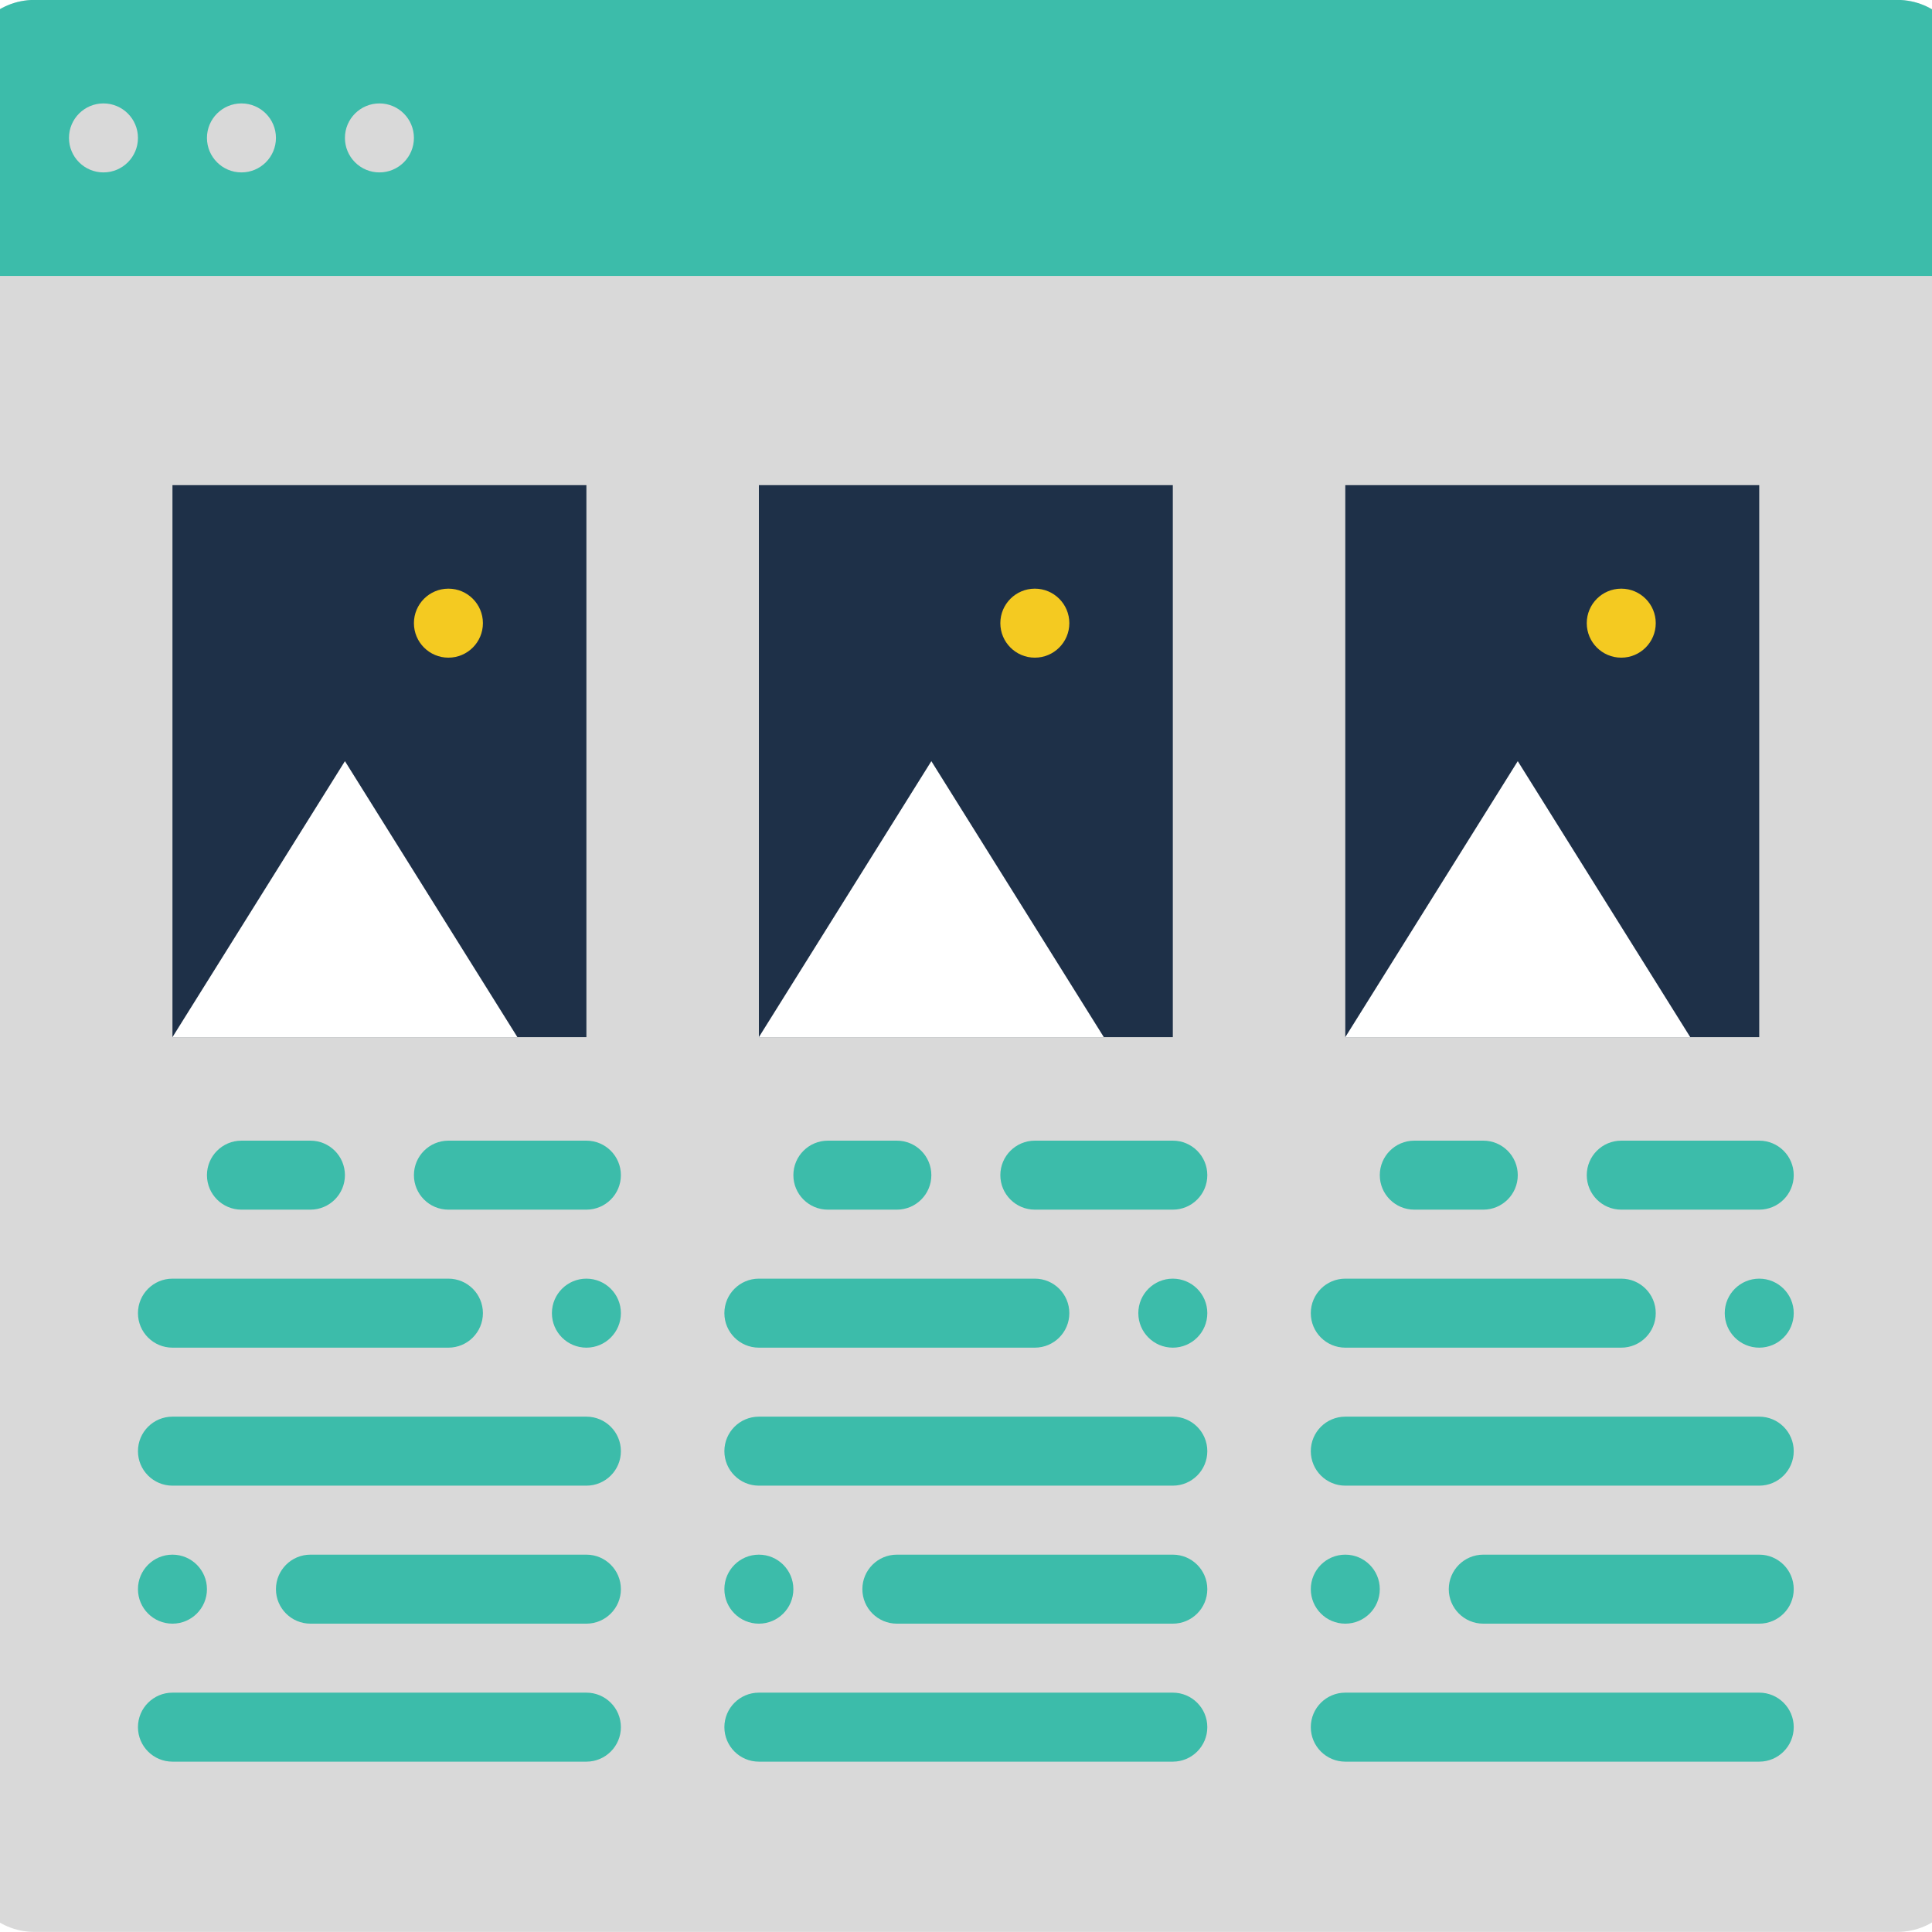 <svg xmlns="http://www.w3.org/2000/svg" width="810" viewBox="0 0 810 810" height="810" version="1.0"><path fill="#FFF" d="M-81 -81H891V891H-81z"/><path fill="#FFF" d="M-81 -81H891V891H-81z"/><path fill="#FFF" d="M-81 -81H891V891H-81z"/><path fill="#D9D9D9" d="M 14.453 809.965 L 795.418 809.965 C 811.391 809.965 824.34 797.012 824.34 781.035 L 824.34 28.895 C 824.34 12.918 811.391 -0.035 795.418 -0.035 L 14.453 -0.035 C -1.52 -0.035 -14.469 12.918 -14.469 28.895 L -14.469 781.035 C -14.469 797.012 -1.52 809.965 14.453 809.965"/><path fill="#3CBCAA" d="M 824.34 28.895 L 824.34 115.68 L -14.469 115.68 L -14.469 28.895 C -14.469 12.91 -1.527 -0.035 14.453 -0.035 L 795.418 -0.035 C 811.398 -0.035 824.34 12.91 824.34 28.895"/><path fill="#D9D9D9" d="M 173.539 57.82 C 173.539 65.809 167.062 72.285 159.078 72.285 C 151.09 72.285 144.613 65.809 144.613 57.82 C 144.613 49.836 151.09 43.359 159.078 43.359 C 167.062 43.359 173.539 49.836 173.539 57.82"/><path fill="#D9D9D9" d="M 115.691 57.82 C 115.691 65.809 109.215 72.285 101.227 72.285 C 93.242 72.285 86.766 65.809 86.766 57.82 C 86.766 49.836 93.242 43.359 101.227 43.359 C 109.215 43.359 115.691 49.836 115.691 57.82"/><path fill="#D9D9D9" d="M 57.84 57.82 C 57.84 65.809 51.367 72.285 43.379 72.285 C 35.391 72.285 28.918 65.809 28.918 57.82 C 28.918 49.836 35.391 43.359 43.379 43.359 C 51.367 43.359 57.84 49.836 57.84 57.82"/><path fill="#1E3048" d="M 245.852 434.832 L 72.305 434.832 L 72.305 203.402 L 245.852 203.402 L 245.852 434.832"/><path fill="#1E3048" d="M 491.711 434.832 L 318.164 434.832 L 318.164 203.402 L 491.711 203.402 L 491.711 434.832"/><path fill="#1E3048" d="M 737.566 434.832 L 564.02 434.832 L 564.02 203.402 L 737.566 203.402 L 737.566 434.832"/><path fill="#3CBCAA" d="M 130.152 507.152 L 101.227 507.152 C 93.242 507.152 86.766 500.676 86.766 492.691 C 86.766 484.703 93.242 478.227 101.227 478.227 L 130.152 478.227 C 138.141 478.227 144.613 484.703 144.613 492.691 C 144.613 500.676 138.141 507.152 130.152 507.152"/><path fill="#3CBCAA" d="M 245.852 507.152 L 188 507.152 C 180.016 507.152 173.539 500.676 173.539 492.691 C 173.539 484.703 180.016 478.227 188 478.227 L 245.852 478.227 C 253.836 478.227 260.312 484.703 260.312 492.691 C 260.312 500.676 253.836 507.152 245.852 507.152"/><path fill="#3CBCAA" d="M 188 565.012 L 72.305 565.012 C 64.316 565.012 57.84 558.535 57.84 550.547 C 57.84 542.559 64.316 536.082 72.305 536.082 L 188 536.082 C 195.988 536.082 202.465 542.559 202.465 550.547 C 202.465 558.535 195.988 565.012 188 565.012"/><path fill="#3CBCAA" d="M 245.852 680.727 L 130.152 680.727 C 122.168 680.727 115.691 674.25 115.691 666.262 C 115.691 658.273 122.168 651.797 130.152 651.797 L 245.852 651.797 C 253.836 651.797 260.312 658.273 260.312 666.262 C 260.312 674.25 253.836 680.727 245.852 680.727"/><path fill="#3CBCAA" d="M 245.852 738.582 L 72.305 738.582 C 64.316 738.582 57.84 732.105 57.84 724.117 C 57.84 716.129 64.316 709.652 72.305 709.652 L 245.852 709.652 C 253.836 709.652 260.312 716.129 260.312 724.117 C 260.312 732.105 253.836 738.582 245.852 738.582"/><path fill="#3CBCAA" d="M 245.852 622.867 L 72.305 622.867 C 64.316 622.867 57.84 616.391 57.84 608.402 C 57.84 600.418 64.316 593.941 72.305 593.941 L 245.852 593.941 C 253.836 593.941 260.312 600.418 260.312 608.402 C 260.312 616.391 253.836 622.867 245.852 622.867"/><path fill="#3CBCAA" d="M 86.766 666.262 C 86.766 674.25 80.289 680.727 72.305 680.727 C 64.316 680.727 57.84 674.25 57.84 666.262 C 57.84 658.273 64.316 651.797 72.305 651.797 C 80.289 651.797 86.766 658.273 86.766 666.262"/><path fill="#3CBCAA" d="M 260.312 550.547 C 260.312 558.535 253.836 565.012 245.852 565.012 C 237.863 565.012 231.391 558.535 231.391 550.547 C 231.391 542.559 237.863 536.082 245.852 536.082 C 253.836 536.082 260.312 542.559 260.312 550.547"/><path fill="#FFF" d="M 216.926 434.832 L 72.305 434.832 L 144.613 319.117 Z M 216.926 434.832"/><path fill="#F4CA21" d="M 202.465 261.262 C 202.465 269.25 195.988 275.727 188 275.727 C 180.016 275.727 173.539 269.25 173.539 261.262 C 173.539 253.273 180.016 246.797 188 246.797 C 195.988 246.797 202.465 253.273 202.465 261.262"/><path fill="#FFF" d="M 462.785 434.832 L 318.164 434.832 L 390.473 319.117 Z M 462.785 434.832"/><path fill="#F4CA21" d="M 448.324 261.262 C 448.324 269.25 441.848 275.727 433.859 275.727 C 425.875 275.727 419.398 269.25 419.398 261.262 C 419.398 253.273 425.875 246.797 433.859 246.797 C 441.848 246.797 448.324 253.273 448.324 261.262"/><path fill="#FFF" d="M 708.645 434.832 L 564.02 434.832 L 636.332 319.117 Z M 708.645 434.832"/><path fill="#F4CA21" d="M 694.18 261.262 C 694.18 269.25 687.707 275.727 679.719 275.727 C 671.73 275.727 665.258 269.25 665.258 261.262 C 665.258 253.273 671.73 246.797 679.719 246.797 C 687.707 246.797 694.18 253.273 694.18 261.262"/><path fill="#3CBCAA" d="M 376.012 507.152 L 347.086 507.152 C 339.102 507.152 332.625 500.676 332.625 492.691 C 332.625 484.703 339.102 478.227 347.086 478.227 L 376.012 478.227 C 384 478.227 390.473 484.703 390.473 492.691 C 390.473 500.676 384 507.152 376.012 507.152"/><path fill="#3CBCAA" d="M 491.711 507.152 L 433.859 507.152 C 425.875 507.152 419.398 500.676 419.398 492.691 C 419.398 484.703 425.875 478.227 433.859 478.227 L 491.711 478.227 C 499.695 478.227 506.172 484.703 506.172 492.691 C 506.172 500.676 499.695 507.152 491.711 507.152"/><path fill="#3CBCAA" d="M 433.859 565.012 L 318.164 565.012 C 310.176 565.012 303.699 558.535 303.699 550.547 C 303.699 542.559 310.176 536.082 318.164 536.082 L 433.859 536.082 C 441.848 536.082 448.324 542.559 448.324 550.547 C 448.324 558.535 441.848 565.012 433.859 565.012"/><path fill="#3CBCAA" d="M 491.711 680.727 L 376.012 680.727 C 368.023 680.727 361.551 674.25 361.551 666.262 C 361.551 658.273 368.023 651.797 376.012 651.797 L 491.711 651.797 C 499.695 651.797 506.172 658.273 506.172 666.262 C 506.172 674.25 499.695 680.727 491.711 680.727"/><path fill="#3CBCAA" d="M 491.711 738.582 L 318.164 738.582 C 310.176 738.582 303.699 732.105 303.699 724.117 C 303.699 716.129 310.176 709.652 318.164 709.652 L 491.711 709.652 C 499.695 709.652 506.172 716.129 506.172 724.117 C 506.172 732.105 499.695 738.582 491.711 738.582"/><path fill="#3CBCAA" d="M 491.711 622.867 L 318.164 622.867 C 310.176 622.867 303.699 616.391 303.699 608.402 C 303.699 600.418 310.176 593.941 318.164 593.941 L 491.711 593.941 C 499.695 593.941 506.172 600.418 506.172 608.402 C 506.172 616.391 499.695 622.867 491.711 622.867"/><path fill="#3CBCAA" d="M 332.625 666.262 C 332.625 674.25 326.148 680.727 318.164 680.727 C 310.176 680.727 303.699 674.25 303.699 666.262 C 303.699 658.273 310.176 651.797 318.164 651.797 C 326.148 651.797 332.625 658.273 332.625 666.262"/><path fill="#3CBCAA" d="M 506.172 550.547 C 506.172 558.535 499.695 565.012 491.711 565.012 C 483.723 565.012 477.246 558.535 477.246 550.547 C 477.246 542.559 483.723 536.082 491.711 536.082 C 499.695 536.082 506.172 542.559 506.172 550.547"/><path fill="#3CBCAA" d="M 621.871 507.152 L 592.945 507.152 C 584.957 507.152 578.484 500.676 578.484 492.691 C 578.484 484.703 584.957 478.227 592.945 478.227 L 621.871 478.227 C 629.855 478.227 636.332 484.703 636.332 492.691 C 636.332 500.676 629.855 507.152 621.871 507.152"/><path fill="#3CBCAA" d="M 737.566 507.152 L 679.719 507.152 C 671.73 507.152 665.258 500.676 665.258 492.691 C 665.258 484.703 671.73 478.227 679.719 478.227 L 737.566 478.227 C 745.555 478.227 752.031 484.703 752.031 492.691 C 752.031 500.676 745.555 507.152 737.566 507.152"/><path fill="#3CBCAA" d="M 679.719 565.012 L 564.02 565.012 C 556.035 565.012 549.559 558.535 549.559 550.547 C 549.559 542.559 556.035 536.082 564.02 536.082 L 679.719 536.082 C 687.707 536.082 694.18 542.559 694.18 550.547 C 694.18 558.535 687.707 565.012 679.719 565.012"/><path fill="#3CBCAA" d="M 737.566 680.727 L 621.871 680.727 C 613.883 680.727 607.406 674.25 607.406 666.262 C 607.406 658.273 613.883 651.797 621.871 651.797 L 737.566 651.797 C 745.555 651.797 752.031 658.273 752.031 666.262 C 752.031 674.25 745.555 680.727 737.566 680.727"/><path fill="#3CBCAA" d="M 737.566 738.582 L 564.02 738.582 C 556.035 738.582 549.559 732.105 549.559 724.117 C 549.559 716.129 556.035 709.652 564.02 709.652 L 737.566 709.652 C 745.555 709.652 752.031 716.129 752.031 724.117 C 752.031 732.105 745.555 738.582 737.566 738.582"/><path fill="#3CBCAA" d="M 737.566 622.867 L 564.02 622.867 C 556.035 622.867 549.559 616.391 549.559 608.402 C 549.559 600.418 556.035 593.941 564.02 593.941 L 737.566 593.941 C 745.555 593.941 752.031 600.418 752.031 608.402 C 752.031 616.391 745.555 622.867 737.566 622.867"/><path fill="#3CBCAA" d="M 578.484 666.262 C 578.484 674.25 572.008 680.727 564.02 680.727 C 556.035 680.727 549.559 674.25 549.559 666.262 C 549.559 658.273 556.035 651.797 564.02 651.797 C 572.008 651.797 578.484 658.273 578.484 666.262"/><path fill="#3CBCAA" d="M 752.031 550.547 C 752.031 558.535 745.555 565.012 737.566 565.012 C 729.582 565.012 723.105 558.535 723.105 550.547 C 723.105 542.559 729.582 536.082 737.566 536.082 C 745.555 536.082 752.031 542.559 752.031 550.547"/></svg>